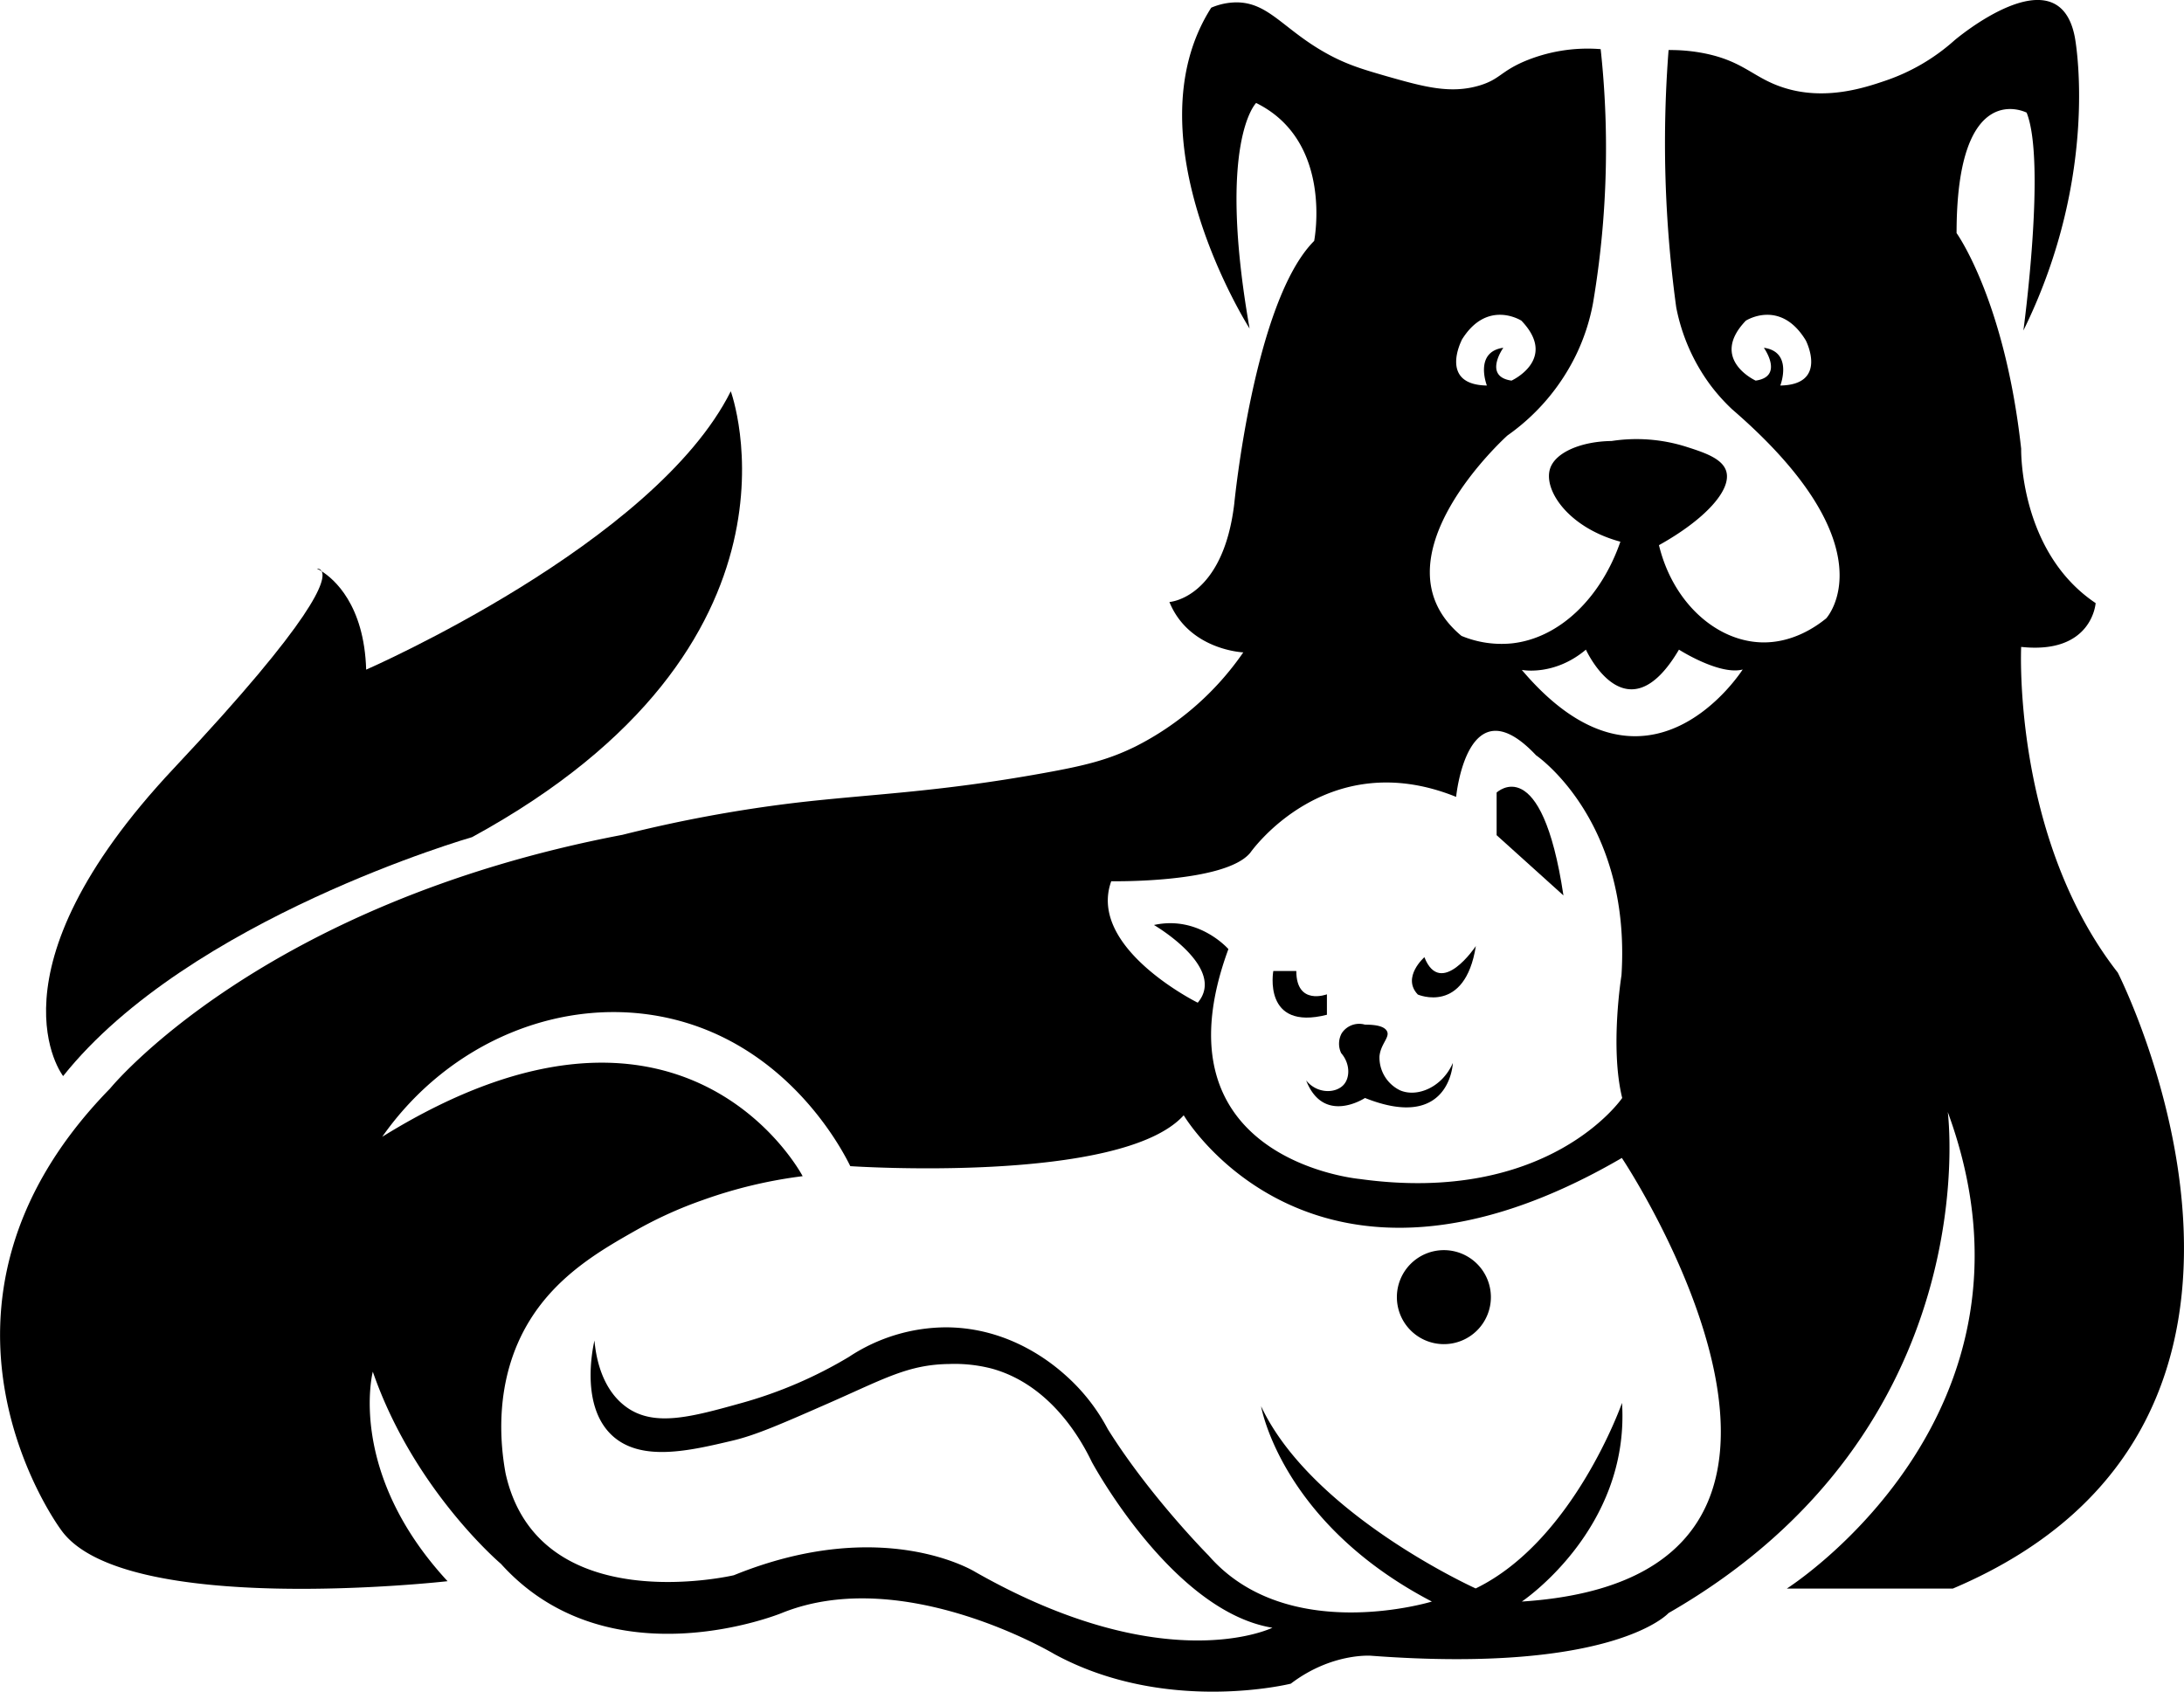 <svg id="Layer_1" data-name="Layer 1" xmlns="http://www.w3.org/2000/svg"
    viewBox="0 0 479.49 371.45">
    <path fill="black" d="M403.9,538.09s-62.19,17.85-89.78,52.46c0,0-17.85-22.72,24.34-67.61,31.39-33.4,33.44-41.35,32.42-43.23,2.63,1.66,9.34,7.28,9.77,21.6,0,0,63.28-27.58,80.05-61.12C460.7,440.19,481.25,495.9,403.9,538.09Z" transform="translate(-300.26 -354.28)"/><path class="cls-1" d="M370.88,479.71a8.29,8.29,0,0,0-1.05-.58A1.11,1.11,0,0,1,370.88,479.71Z" transform="translate(-300.26 -354.28)"/><path class="cls-1" d="M765.21,567.83C742,538.09,744,496.32,744,496.32c15.62,1.68,16.35-9.62,16.35-9.62C743.51,475.41,744,452.81,744,452.81c-3.6-32.69-14.18-47.35-14.18-47.35,0-34.38,15.38-26.45,15.38-26.45,4.33,10.82-.71,47.84-.71,47.84,17.06-34.62,11.29-64.42,11.29-64.42-3.6-18.76-26.44.72-26.44.72A43.78,43.78,0,0,1,714.18,372c-4.42,1.5-13.32,4.53-22.59,1.44-6.41-2.12-8.51-5.68-17-7.42a38.21,38.21,0,0,0-8-.75,264.37,264.37,0,0,0-.27,36.93c.43,6.88,1.11,13.42,1.95,19.56a42.12,42.12,0,0,0,7.45,17,41.54,41.54,0,0,0,4.81,5.38c35.1,30.29,20.67,45.91,20.67,45.91-2.12,1.73-7.39,5.51-14.33,5.27-10-.36-19.38-8.89-22.39-21.34,10-5.56,16.08-12.12,14.75-16.29-.89-2.78-4.89-4.08-8.81-5.33a36.18,36.18,0,0,0-16.34-1.25c-6.53.08-12.31,2.42-13.5,6.05-1.53,4.66,3.94,12.95,15.43,16.06-4.3,12.42-13.46,21.24-23.89,22.33a22.91,22.91,0,0,1-11-1.65c-20.2-16.83,10.09-44,10.09-44a46.5,46.5,0,0,0,15.09-17.73A44.89,44.89,0,0,0,650,420.84a203,203,0,0,0,2.85-35.13,200.8,200.8,0,0,0-1.17-20.64,35.84,35.84,0,0,0-17,2.79c-5,2.22-5.19,3.81-9.43,5.14-6.5,2-12.42.33-20.62-2-5-1.45-8.58-2.48-13-4.92-9.59-5.28-12.8-11.32-20-11.28a14.38,14.38,0,0,0-5.45,1.17c-18.26,28.61,8.42,70.44,8.42,70.44-7.21-41.11,1.44-49.52,1.44-49.52,17.07,8.41,12.74,30.29,12.74,30.29-13.22,13.22-17.54,57.69-17.54,57.69C568.75,485.75,557,486.46,557,486.46c4.32,10.59,16.22,11.06,16.22,11.06a63.61,63.61,0,0,1-23.68,20.67c-6,2.95-11.09,4.2-20.14,5.83-23.76,4.3-38.24,4.6-54.76,6.56a304.12,304.12,0,0,0-37.72,7c-79.51,15.14-112.5,55.71-112.5,55.71-47.06,48.13-10.82,96.81-10.82,96.81,13.52,19.47,84.92,11.36,84.92,11.36-22.18-24-16.41-46-16.41-46,9,26,28.13,42.19,28.13,42.19C434,724,471.87,708.46,471.87,708.46c26.69-10.81,59.86,9,59.86,9,24.52,13.35,51.92,6.5,51.92,6.5,9-6.85,17.67-6.13,17.67-6.13,53.37,4,65.27-9.38,65.27-9.38,70.31-40.38,61.3-110,61.3-110,24.52,66.71-35.34,104.63-35.34,104.63H729C815.5,666.38,765.21,567.83,765.21,567.83Zm-74.09-128.9s2.88-7.39-3.61-8.29c0,0,4.51,6.31-1.8,7.21,0,0-10.28-4.69-2.16-13.16,0,0,7.57-4.88,13.16,4.32C696.71,429,701.75,438.75,691.12,438.93Zm-70-9.92c5.58-9.2,13.16-4.32,13.16-4.32,8.11,8.47-2.17,13.16-2.17,13.16-6.31-.9-1.8-7.21-1.8-7.21-6.49.9-3.61,8.29-3.61,8.29C616.11,438.75,621.16,429,621.16,429ZM544.23,547.77s25,.48,30.53-6.26c0,0,16.58-23.8,45.19-12.26,0,0,2.41-25.24,17.55-9.13,0,0,20.92,14.19,18.75,48.32,0,0-2.57,15.86.16,26.92,0,0-16,23.56-57.61,17.79,0,0-45.91-4.09-28.85-50.48,0,0-6.49-7.46-16.34-5.29,0,0,16.1,9.37,9.61,17.06C563.22,574.44,538.94,562.43,544.23,547.77Zm90.14,158.16s23.75-15.86,22-43.62c0,0-10.61,30.29-32.13,40.74,0,0-35.92-16.21-47.11-40,.13.78,4.84,25.85,37.49,42.88,0,0-31.73,9.74-49-10.09,0,0-12.92-13-22.14-27.76a42.07,42.07,0,0,0-9-11.58c-2.65-2.39-12.2-10.76-26.56-10.78a38.89,38.89,0,0,0-21.28,6.49,95.67,95.67,0,0,1-23.48,10.1c-11,3.06-19.22,5.37-25.39.91-5.53-4-6.7-11.23-7-14.61-.46,2.06-3,14.34,3.79,20.77,6.35,6,17.14,3.43,26.5,1.22,5.13-1.21,10.51-3.57,21.27-8.29,12.11-5.32,17.36-8.43,26.32-8.54a32.54,32.54,0,0,1,9.31,1c13.31,3.64,20,16.35,22,20.5,0,0,17.62,32.81,39.65,36.41,0,0-23.4,11.54-65.23-12.25,0,0-20.18-12.62-53,.72,0,0-42.91,10.1-50.12-22.36-1.06-5.76-2.88-20.33,5.3-33.59,6.2-10.06,15.77-15.5,23.37-19.81a90,90,0,0,1,14.55-6.59,102.61,102.61,0,0,1,22-5.27s-26-49.76-92.3-8.65c14.76-21.06,39.87-31.3,63.1-26,26.23,6,38.05,29.16,39.66,32.45,0,0,59.5,4,73.2-11.17,0,0,28.68,48.67,96.19,9.37C656.41,608.58,717.55,700.53,634.37,705.93Zm0-204.56s7.09,1.44,14.07-4.45c0,0,8.89,19.6,20.43,0,0,0,8.9,5.7,14,4.36C682.82,501.28,662.14,534.18,634.37,501.37Z" transform="translate(-300.26 -354.28)"/><path class="cls-1" d="M643.51,550.89l-14.67-13.23V528.3S638.7,518.92,643.51,550.89Z" transform="translate(-300.26 -354.28)"/><path class="cls-1" d="M591.58,572.6v4.49c-14.18,3.6-11.77-9.61-11.77-9.61h5.05C584.86,575.17,591.58,572.6,591.58,572.6Z" transform="translate(-300.26 -354.28)"/><path class="cls-1" d="M624.28,562c-2.4,15.14-12.74,10.65-12.74,10.65-3.6-3.78,1.44-8.2,1.44-8.2C616.59,573.59,624.28,562,624.28,562Z" transform="translate(-300.26 -354.28)"/><path class="cls-1" d="M619.23,587.67s-.59,15.15-19.29,7.69c0,0-9.07,6-12.92-3.85,2.43,3,6.55,2.89,8.28.9,1.4-1.62,1.35-4.67-.59-6.9a4.79,4.79,0,0,1,.12-4.36,4.58,4.58,0,0,1,5.11-1.89c1.89,0,4.27.2,4.86,1.51s-1.44,2.78-1.68,5.45a8,8,0,0,0,4.54,7.47C611.38,595.28,616.88,593.06,619.23,587.67Z" transform="translate(-300.26 -354.28)"/><path class="cls-1" d="M627.58,639.1a10.32,10.32,0,1,1-10.32-10.33A10.32,10.32,0,0,1,627.58,639.1Z" transform="translate(-300.26 -354.28)"/></svg>